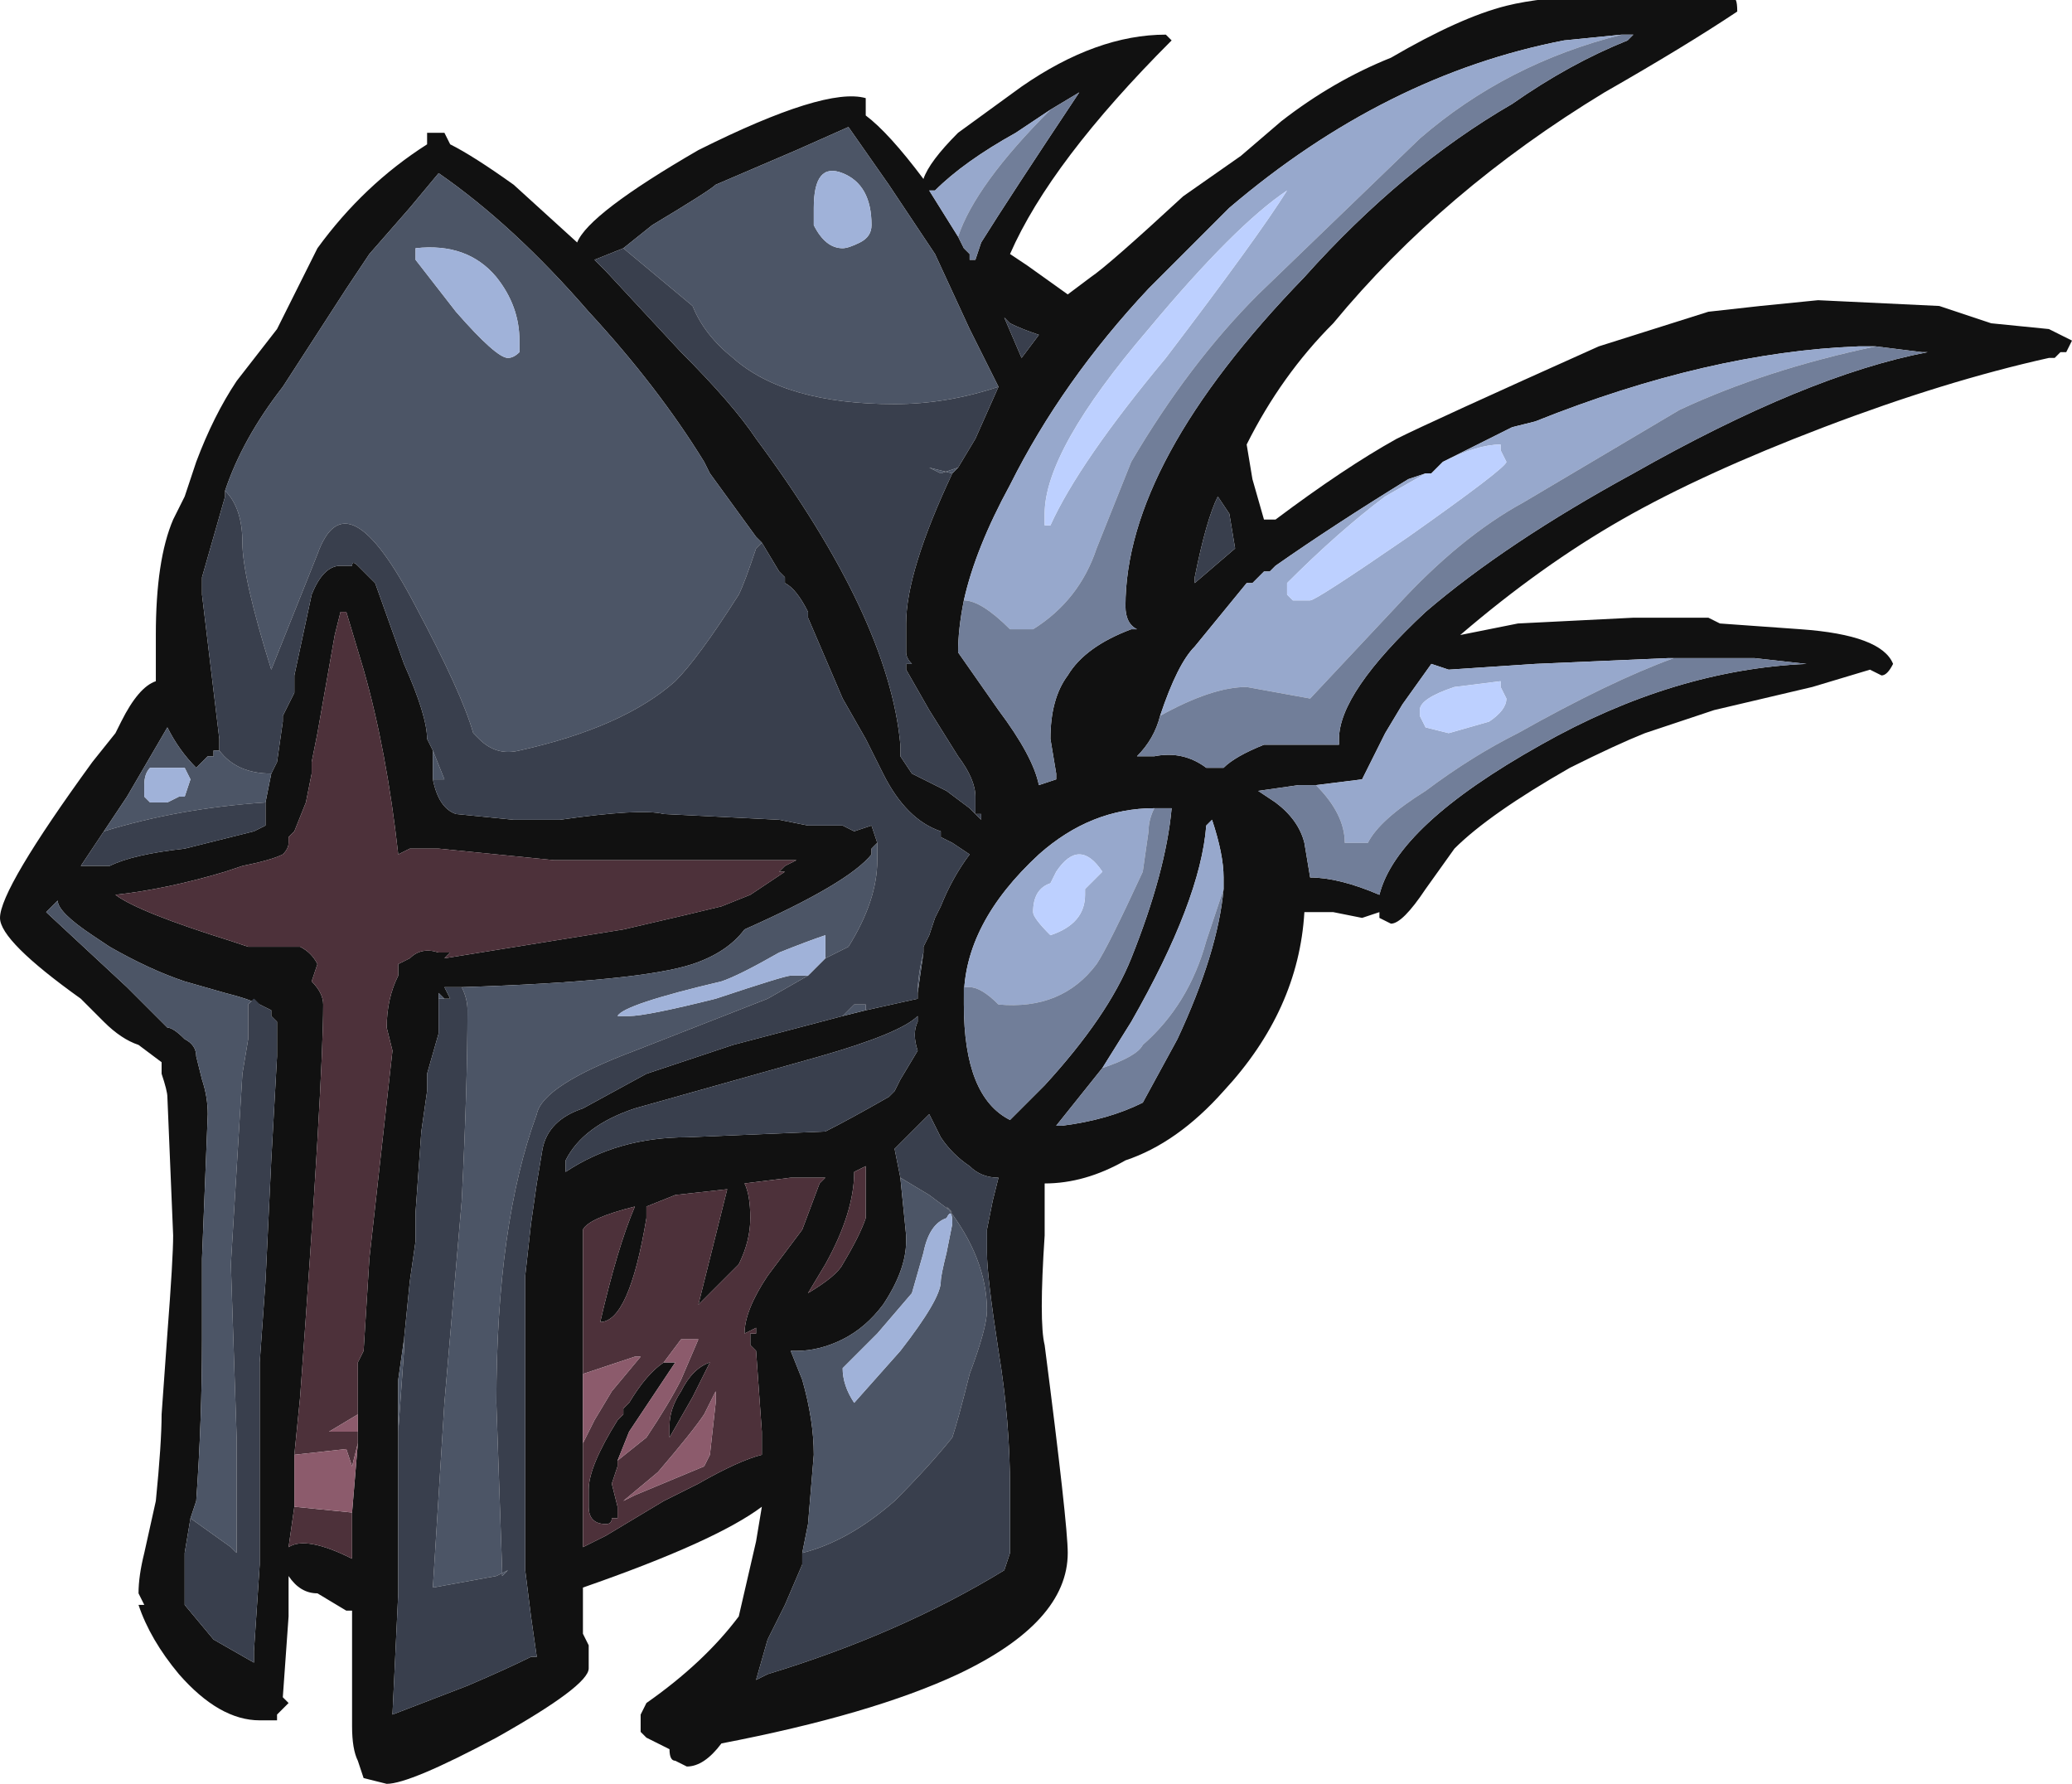<?xml version="1.0" encoding="UTF-8" standalone="no"?>
<svg xmlns:ffdec="https://www.free-decompiler.com/flash" xmlns:xlink="http://www.w3.org/1999/xlink" ffdec:objectType="shape" height="15.45px" width="17.95px" xmlns="http://www.w3.org/2000/svg">
  <g transform="matrix(1.0, 0.0, 0.0, 1.0, 6.3, 13.5)">
    <path d="M8.75 -13.4 Q8.3 -13.1 7.6 -12.7 6.2 -11.85 5.25 -10.7 4.8 -10.25 4.5 -9.65 L4.55 -9.35 4.65 -9.0 4.75 -9.0 Q5.35 -9.45 5.8 -9.7 6.1 -9.85 7.55 -10.5 L8.5 -10.8 8.95 -10.85 9.45 -10.9 10.5 -10.85 10.95 -10.7 11.45 -10.65 11.65 -10.55 11.6 -10.45 11.55 -10.45 11.5 -10.4 11.45 -10.4 Q10.55 -10.2 9.5 -9.8 8.45 -9.4 7.75 -9.0 7.05 -8.6 6.35 -8.0 L6.85 -8.1 7.85 -8.15 8.5 -8.15 8.6 -8.1 9.3 -8.05 Q10.0 -8.0 10.1 -7.75 10.05 -7.65 10.0 -7.65 L9.9 -7.7 9.4 -7.55 8.55 -7.35 7.95 -7.15 Q7.7 -7.05 7.3 -6.85 6.6 -6.45 6.3 -6.15 L6.05 -5.8 Q5.85 -5.5 5.75 -5.5 L5.65 -5.55 5.65 -5.6 5.5 -5.55 5.25 -5.6 5.0 -5.6 Q4.95 -4.75 4.3 -4.05 3.9 -3.6 3.45 -3.45 3.1 -3.25 2.75 -3.25 L2.75 -2.8 Q2.7 -2.05 2.75 -1.85 2.95 -0.3 2.95 -0.05 2.95 0.55 2.0 1.0 1.25 1.35 -0.05 1.6 -0.2 1.8 -0.35 1.8 L-0.45 1.75 Q-0.5 1.75 -0.5 1.65 L-0.7 1.55 -0.75 1.5 -0.75 1.35 -0.7 1.25 Q-0.2 0.9 0.1 0.5 L0.25 -0.15 0.3 -0.45 Q-0.1 -0.15 -1.25 0.25 L-1.25 0.65 -1.2 0.75 Q-1.2 0.85 -1.2 0.95 -1.2 1.1 -2.0 1.55 -2.75 1.95 -2.95 1.95 L-3.15 1.9 -3.2 1.75 Q-3.25 1.65 -3.25 1.45 L-3.25 0.45 -3.3 0.45 -3.55 0.3 Q-3.7 0.3 -3.8 0.15 L-3.8 0.5 -3.85 1.2 -3.8 1.25 -3.9 1.35 -3.9 1.4 -4.05 1.4 Q-4.4 1.4 -4.75 1.0 -5.0 0.7 -5.1 0.4 L-5.05 0.4 -5.1 0.3 Q-5.1 0.15 -5.05 -0.05 L-4.95 -0.5 Q-4.9 -1.0 -4.9 -1.25 L-4.85 -1.95 Q-4.8 -2.6 -4.8 -2.8 L-4.85 -4.0 Q-4.85 -4.05 -4.9 -4.2 L-4.9 -4.3 -5.1 -4.45 Q-5.25 -4.5 -5.4 -4.65 L-5.6 -4.85 Q-6.3 -5.35 -6.3 -5.55 -6.3 -5.8 -5.5 -6.9 L-5.3 -7.15 -5.25 -7.25 Q-5.1 -7.55 -4.95 -7.6 L-4.95 -8.0 Q-4.95 -8.65 -4.8 -9.0 L-4.7 -9.2 -4.6 -9.5 Q-4.45 -9.9 -4.25 -10.2 L-3.9 -10.65 -3.55 -11.35 Q-3.15 -11.9 -2.6 -12.25 L-2.6 -12.35 -2.45 -12.35 -2.4 -12.25 Q-2.2 -12.15 -1.85 -11.9 L-1.3 -11.4 Q-1.2 -11.65 -0.25 -12.2 0.85 -12.75 1.2 -12.65 L1.2 -12.5 Q1.4 -12.35 1.7 -11.95 1.75 -12.1 2.0 -12.35 L2.55 -12.75 Q3.2 -13.2 3.8 -13.2 L3.85 -13.15 Q2.8 -12.1 2.45 -11.3 L2.6 -11.2 2.95 -10.95 3.15 -11.1 Q3.3 -11.2 3.95 -11.8 L4.45 -12.15 4.8 -12.45 Q5.25 -12.8 5.75 -13.0 6.35 -13.35 6.75 -13.45 7.35 -13.6 8.7 -13.5 8.75 -13.55 8.75 -13.4 M2.05 -8.3 Q2.0 -8.05 2.0 -7.85 L2.35 -7.35 Q2.65 -6.95 2.7 -6.7 L2.85 -6.75 2.85 -6.8 2.8 -7.1 Q2.8 -7.45 2.95 -7.65 3.1 -7.9 3.5 -8.05 L3.55 -8.05 Q3.45 -8.1 3.45 -8.25 3.45 -9.5 5.0 -11.1 5.85 -12.05 6.8 -12.6 7.3 -12.95 7.8 -13.15 L7.85 -13.2 7.75 -13.2 7.25 -13.15 Q5.7 -12.85 4.35 -11.7 L3.65 -11.0 Q2.9 -10.2 2.45 -9.3 2.15 -8.75 2.05 -8.3 M9.95 -10.5 L9.8 -10.5 Q8.5 -10.45 7.0 -9.85 L6.8 -9.8 6.2 -9.5 6.1 -9.4 6.05 -9.4 5.9 -9.35 Q5.25 -8.95 4.75 -8.6 L4.7 -8.55 4.65 -8.55 4.55 -8.45 4.5 -8.45 4.05 -7.9 Q3.9 -7.75 3.75 -7.3 3.7 -7.1 3.55 -6.95 L3.7 -6.95 Q3.95 -7.0 4.15 -6.85 L4.3 -6.85 Q4.4 -6.95 4.65 -7.05 L5.3 -7.05 5.3 -7.1 Q5.3 -7.5 6.05 -8.2 6.75 -8.8 7.85 -9.4 9.35 -10.25 10.4 -10.45 L10.35 -10.45 9.95 -10.5 M8.3 -7.8 L8.15 -7.8 7.0 -7.75 6.25 -7.7 6.1 -7.75 5.85 -7.4 5.7 -7.15 5.5 -6.75 5.1 -6.7 4.95 -6.7 4.6 -6.65 4.75 -6.55 Q4.95 -6.4 5.0 -6.2 L5.05 -5.9 Q5.3 -5.9 5.65 -5.75 5.8 -6.35 7.05 -7.05 8.2 -7.7 9.35 -7.75 L8.9 -7.8 8.3 -7.8 M2.8 -12.55 L2.5 -12.35 Q2.05 -12.1 1.8 -11.85 L1.75 -11.85 2.0 -11.45 2.05 -11.35 2.1 -11.3 2.1 -11.25 2.15 -11.25 2.2 -11.4 Q2.45 -11.8 3.05 -12.7 L2.8 -12.55 M2.35 -10.15 Q2.25 -10.35 2.1 -10.65 L1.8 -11.3 1.4 -11.9 1.05 -12.4 0.6 -12.2 -0.1 -11.9 Q-0.15 -11.85 -0.65 -11.55 L-0.9 -11.35 -1.15 -11.25 -1.05 -11.15 -0.4 -10.45 Q0.05 -10.0 0.25 -9.7 1.4 -8.15 1.5 -7.05 L1.5 -6.95 1.6 -6.8 1.9 -6.65 2.1 -6.5 2.2 -6.4 2.2 -6.45 2.15 -6.45 2.15 -6.6 Q2.15 -6.75 2.0 -6.95 L1.75 -7.35 1.55 -7.7 Q1.55 -7.8 1.55 -7.75 L1.6 -7.75 Q1.55 -7.8 1.55 -7.85 L1.55 -8.1 Q1.55 -8.55 1.95 -9.4 L2.0 -9.45 2.15 -9.7 2.35 -10.15 M2.4 -10.75 L2.55 -10.4 2.7 -10.6 Q2.55 -10.65 2.45 -10.7 L2.4 -10.75 M0.3 -8.8 L0.25 -8.85 -0.15 -9.4 -0.2 -9.5 Q-0.6 -10.15 -1.2 -10.8 -1.85 -11.55 -2.5 -12.0 L-2.75 -11.7 -3.1 -11.3 -3.3 -11.0 -3.85 -10.15 Q-4.2 -9.7 -4.35 -9.25 L-4.35 -9.2 -4.55 -8.5 -4.55 -8.35 -4.4 -7.1 -4.4 -7.0 -4.45 -7.0 -4.45 -6.95 -4.5 -6.95 -4.55 -6.9 -4.6 -6.85 Q-4.75 -7.0 -4.85 -7.2 L-5.2 -6.6 -5.4 -6.3 -5.6 -6.0 -5.35 -6.0 Q-5.15 -6.1 -4.7 -6.15 L-4.1 -6.3 -4.0 -6.35 -4.0 -6.55 -3.95 -6.8 -3.9 -6.9 -3.85 -7.25 -3.85 -7.3 -3.75 -7.5 -3.75 -7.65 -3.6 -8.35 Q-3.5 -8.6 -3.35 -8.6 L-3.25 -8.6 Q-3.25 -8.65 -3.2 -8.6 L-3.05 -8.45 -2.8 -7.75 Q-2.6 -7.3 -2.6 -7.1 L-2.55 -7.0 -2.55 -6.75 Q-2.5 -6.5 -2.35 -6.45 L-1.85 -6.4 -1.45 -6.4 Q-0.75 -6.5 -0.55 -6.45 L0.45 -6.4 0.7 -6.35 0.8 -6.35 0.9 -6.35 1.0 -6.35 1.1 -6.3 1.25 -6.35 1.3 -6.2 1.25 -6.15 1.25 -6.1 Q1.05 -5.85 0.15 -5.45 0.0 -5.25 -0.3 -5.15 -0.75 -5.0 -2.3 -4.95 L-2.45 -4.95 -2.4 -4.85 -2.45 -4.85 -2.5 -4.9 -2.5 -4.8 -2.5 -4.55 -2.6 -4.2 -2.6 -4.05 -2.65 -3.7 -2.7 -3.0 -2.7 -2.75 -2.75 -2.4 -2.8 -1.9 -2.85 -1.55 -2.85 -1.1 -2.85 0.3 -2.9 1.35 -2.25 1.1 Q-1.9 0.95 -1.7 0.85 L-1.65 0.85 -1.7 0.5 -1.75 0.1 -1.75 -2.45 -1.7 -2.9 -1.65 -3.25 -1.6 -3.55 Q-1.55 -3.8 -1.25 -3.9 L-0.7 -4.2 0.05 -4.45 1.0 -4.7 1.2 -4.75 1.65 -4.85 1.65 -4.9 1.7 -5.25 1.7 -5.3 1.75 -5.4 1.8 -5.55 1.85 -5.65 Q1.95 -5.9 2.1 -6.1 L1.95 -6.2 1.85 -6.25 1.85 -6.3 Q1.55 -6.4 1.35 -6.8 L1.2 -7.1 1.0 -7.45 0.7 -8.15 0.7 -8.2 Q0.6 -8.4 0.5 -8.45 L0.5 -8.5 0.45 -8.55 0.3 -8.8 M4.05 -8.45 L4.4 -8.75 4.35 -9.05 4.25 -9.2 Q4.15 -9.0 4.05 -8.5 L4.05 -8.45 M4.3 -5.8 L4.3 -5.9 Q4.3 -6.1 4.2 -6.4 L4.15 -6.35 Q4.1 -5.7 3.5 -4.65 L3.25 -4.25 2.85 -3.75 2.9 -3.75 Q3.3 -3.8 3.6 -3.95 L3.9 -4.5 Q4.25 -5.25 4.3 -5.8 M2.05 -4.85 L2.05 -4.8 Q2.05 -4.0 2.45 -3.8 L2.75 -4.1 Q3.3 -4.7 3.5 -5.2 3.8 -5.95 3.85 -6.5 L3.7 -6.5 Q3.15 -6.5 2.7 -6.1 2.05 -5.5 2.05 -4.85 M-3.2 -1.25 L-3.2 -1.7 -3.15 -1.8 -3.1 -2.6 Q-3.05 -3.05 -2.95 -3.95 L-2.9 -4.4 -2.95 -4.6 Q-2.95 -4.85 -2.85 -5.05 L-2.85 -5.15 -2.75 -5.2 Q-2.65 -5.3 -2.5 -5.25 L-2.4 -5.25 -2.45 -5.2 -0.9 -5.45 Q-0.25 -5.6 -0.05 -5.65 L0.2 -5.75 0.5 -5.95 0.45 -5.95 0.5 -6.0 0.6 -6.05 -1.5 -6.05 -2.5 -6.15 -2.75 -6.15 -2.85 -6.1 Q-2.95 -7.0 -3.15 -7.7 L-3.3 -8.2 -3.35 -8.2 -3.4 -8.0 -3.55 -7.15 -3.6 -6.9 -3.6 -6.8 -3.65 -6.55 -3.75 -6.3 -3.8 -6.25 -3.8 -6.2 Q-3.8 -6.15 -3.85 -6.1 -3.95 -6.05 -4.2 -6.0 L-4.35 -5.95 Q-4.85 -5.8 -5.3 -5.75 -5.1 -5.6 -4.3 -5.35 L-4.15 -5.3 -3.7 -5.3 Q-3.6 -5.25 -3.55 -5.15 L-3.6 -5.0 Q-3.5 -4.9 -3.5 -4.8 -3.5 -4.15 -3.7 -1.4 L-3.75 -0.9 -3.75 -0.45 -3.8 -0.1 Q-3.65 -0.2 -3.25 0.0 L-3.25 -0.4 -3.2 -1.0 -3.2 -1.1 -3.2 -1.25 M1.45 -4.05 L1.5 -4.15 1.65 -4.4 Q1.6 -4.55 1.65 -4.65 L1.65 -4.7 Q1.5 -4.55 0.8 -4.35 L-0.8 -3.9 Q-1.25 -3.75 -1.4 -3.45 L-1.4 -3.35 Q-0.95 -3.65 -0.35 -3.65 L0.85 -3.7 Q1.05 -3.8 1.4 -4.0 L1.45 -4.05 M0.65 -0.05 L0.65 0.05 0.5 0.4 0.35 0.7 0.25 1.05 0.35 1.0 Q1.5 0.65 2.4 0.1 L2.45 -0.05 2.45 -0.6 Q2.45 -1.2 2.35 -1.8 2.25 -2.45 2.25 -2.65 L2.25 -2.85 2.3 -3.1 2.35 -3.3 Q2.2 -3.3 2.1 -3.4 1.95 -3.5 1.85 -3.65 1.8 -3.75 1.75 -3.85 L1.45 -3.55 1.5 -3.3 1.55 -2.8 1.55 -2.75 Q1.55 -2.5 1.35 -2.2 1.2 -2.0 1.0 -1.9 0.8 -1.8 0.6 -1.8 L0.55 -1.8 0.65 -1.55 Q0.75 -1.2 0.75 -0.9 L0.7 -0.3 0.65 -0.05 M-1.25 -1.0 L-1.25 -0.1 -1.05 -0.2 -0.55 -0.5 -0.25 -0.65 Q0.1 -0.85 0.3 -0.9 L0.3 -1.1 0.25 -1.8 0.2 -1.85 0.2 -1.95 0.25 -1.95 0.25 -2.0 0.15 -1.95 Q0.15 -2.15 0.35 -2.45 L0.65 -2.85 0.8 -3.25 0.85 -3.3 0.55 -3.3 0.15 -3.25 Q0.2 -3.15 0.2 -2.95 0.2 -2.75 0.1 -2.55 L-0.25 -2.2 0.0 -3.2 -0.45 -3.15 -0.7 -3.05 Q-0.7 -3.0 -0.7 -2.95 -0.85 -2.05 -1.1 -2.05 -0.95 -2.7 -0.8 -3.05 -1.2 -2.95 -1.25 -2.85 L-1.25 -1.6 -1.25 -1.0 M1.2 -3.4 L1.1 -3.35 Q1.1 -3.0 0.85 -2.55 L0.7 -2.3 Q0.95 -2.45 1.0 -2.55 1.15 -2.8 1.2 -2.95 L1.2 -3.4 M-4.05 -4.8 Q-4.15 -4.85 -4.35 -4.9 L-4.7 -5.0 Q-5.0 -5.1 -5.35 -5.3 L-5.5 -5.4 Q-5.8 -5.6 -5.8 -5.7 L-5.9 -5.6 -5.2 -4.95 -4.85 -4.6 Q-4.8 -4.6 -4.7 -4.5 -4.6 -4.45 -4.6 -4.35 L-4.55 -4.15 Q-4.5 -4.0 -4.5 -3.85 L-4.55 -2.6 -4.55 -1.9 Q-4.55 -1.2 -4.6 -0.5 L-4.65 -0.35 -4.7 -0.05 -4.7 0.4 -4.45 0.7 -4.1 0.9 -4.1 0.8 -4.05 0.05 -4.05 -1.7 -4.0 -2.4 -3.95 -3.45 -3.9 -4.35 -3.9 -4.65 -3.95 -4.7 -3.95 -4.75 -4.05 -4.8 M-0.55 -1.7 L-0.45 -1.7 -0.85 -1.1 -0.95 -0.85 -0.95 -0.8 -1.0 -0.65 -0.95 -0.45 -0.95 -0.35 -1.0 -0.35 Q-1.0 -0.3 -1.05 -0.3 -1.2 -0.3 -1.2 -0.45 L-1.2 -0.6 Q-1.2 -0.8 -0.95 -1.2 L-0.9 -1.25 -0.9 -1.3 -0.85 -1.35 Q-0.7 -1.6 -0.55 -1.7 M-0.3 -1.4 L-0.5 -1.05 -0.5 -1.15 Q-0.5 -1.3 -0.4 -1.45 -0.3 -1.65 -0.15 -1.7 L-0.3 -1.4" fill="#111111" fill-rule="evenodd" stroke="none"/>
    <path d="M0.75 -11.7 L0.75 -11.55 Q0.85 -11.35 1.0 -11.35 1.05 -11.35 1.15 -11.4 1.25 -11.45 1.25 -11.55 1.25 -11.9 1.0 -12.0 0.75 -12.1 0.75 -11.7 M-0.9 -11.35 L-0.65 -11.55 Q-0.15 -11.85 -0.1 -11.9 L0.6 -12.2 1.05 -12.4 1.4 -11.9 1.8 -11.3 2.1 -10.65 Q2.25 -10.35 2.35 -10.15 1.9 -10.0 1.45 -10.0 0.5 -10.0 0.05 -10.4 -0.2 -10.6 -0.3 -10.85 L-0.9 -11.35 M2.0 -9.45 L1.95 -9.4 1.75 -9.45 1.85 -9.4 2.0 -9.45 M2.2 -6.45 L2.2 -6.4 2.2 -6.45 M-4.35 -9.25 Q-4.2 -9.7 -3.85 -10.15 L-3.3 -11.0 -3.1 -11.3 -2.75 -11.7 -2.5 -12.0 Q-1.85 -11.55 -1.2 -10.8 -0.6 -10.15 -0.2 -9.5 L-0.15 -9.4 0.25 -8.85 0.3 -8.8 0.25 -8.75 Q0.15 -8.45 0.1 -8.35 -0.25 -7.8 -0.45 -7.6 -0.9 -7.2 -1.8 -7.0 -2.0 -6.95 -2.15 -7.1 L-2.2 -7.15 Q-2.3 -7.5 -2.7 -8.25 -3.3 -9.4 -3.55 -8.7 L-3.95 -7.7 Q-4.2 -8.5 -4.2 -8.8 -4.2 -9.1 -4.35 -9.25 M1.7 -5.25 L1.65 -4.9 Q1.65 -5.05 1.7 -5.25 M1.2 -4.75 L1.0 -4.7 1.1 -4.8 1.2 -4.8 1.2 -4.9 Q1.2 -4.8 1.2 -4.75 M-1.65 0.85 L-1.7 0.85 -1.65 0.85 M-2.85 -1.1 L-2.85 -1.55 -2.8 -1.9 -2.8 -1.8 -2.85 -1.1 M-2.5 -4.8 L-2.5 -4.9 -2.45 -4.85 -2.5 -4.85 -2.5 -4.8 M-2.3 -4.95 Q-0.75 -5.0 -0.3 -5.15 0.0 -5.25 0.15 -5.45 1.05 -5.85 1.25 -6.1 L1.25 -6.15 1.3 -6.2 1.3 -6.05 Q1.3 -5.7 1.05 -5.3 L0.85 -5.2 0.85 -5.4 Q0.7 -5.35 0.45 -5.25 0.1 -5.05 -0.05 -5.0 -0.9 -4.8 -0.95 -4.7 -1.0 -4.7 -0.85 -4.7 -0.7 -4.7 -0.1 -4.85 0.5 -5.05 0.55 -5.05 L0.7 -5.05 0.35 -4.85 -0.8 -4.4 Q-1.6 -4.1 -1.65 -3.85 -2.0 -2.9 -2.0 -1.35 L-1.95 0.1 -1.95 0.15 -1.9 0.1 -2.0 0.15 -2.55 0.25 -2.45 -1.35 -2.3 -3.1 Q-2.25 -4.1 -2.25 -4.75 -2.25 -4.85 -2.3 -4.95 M0.9 -6.35 L0.8 -6.35 0.9 -6.35 M-2.55 -6.75 L-2.55 -7.0 -2.45 -6.75 -2.55 -6.75 M-3.95 -6.8 L-4.0 -6.55 Q-4.75 -6.5 -5.4 -6.3 L-5.2 -6.6 -4.85 -7.2 Q-4.75 -7.0 -4.6 -6.85 L-4.55 -6.9 -4.5 -6.95 -4.45 -6.95 -4.45 -7.0 -4.4 -7.0 Q-4.25 -6.8 -3.95 -6.8 M1.5 -3.3 L1.75 -3.15 1.95 -3.0 1.9 -3.05 Q2.25 -2.6 2.25 -2.15 2.25 -2.0 2.1 -1.6 2.0 -1.2 1.95 -1.05 1.75 -0.8 1.45 -0.5 1.05 -0.15 0.65 -0.05 L0.7 -0.3 0.75 -0.9 Q0.75 -1.2 0.65 -1.55 L0.55 -1.8 0.6 -1.8 Q0.8 -1.8 1.0 -1.9 1.2 -2.0 1.35 -2.2 1.55 -2.5 1.55 -2.75 L1.55 -2.8 1.5 -3.3 M1.9 -2.95 Q1.75 -2.9 1.7 -2.65 L1.6 -2.3 1.3 -1.95 1.0 -1.65 Q1.0 -1.5 1.1 -1.35 L1.5 -1.8 Q1.85 -2.25 1.85 -2.4 1.85 -2.45 1.9 -2.65 L1.95 -2.9 Q1.95 -3.05 1.9 -2.95 M-2.7 -11.35 L-2.7 -11.25 -2.35 -10.8 Q-2.0 -10.4 -1.9 -10.4 -1.85 -10.4 -1.8 -10.45 L-1.8 -10.55 Q-1.8 -10.85 -2.0 -11.1 -2.25 -11.4 -2.7 -11.35 M-4.65 -0.35 L-4.6 -0.5 Q-4.55 -1.2 -4.55 -1.9 L-4.55 -2.6 -4.5 -3.85 Q-4.5 -4.0 -4.55 -4.15 L-4.6 -4.35 Q-4.6 -4.45 -4.7 -4.5 -4.8 -4.6 -4.85 -4.6 L-5.2 -4.95 -5.9 -5.6 -5.8 -5.7 Q-5.8 -5.6 -5.5 -5.4 L-5.35 -5.3 Q-5.0 -5.1 -4.7 -5.0 L-4.35 -4.9 Q-4.15 -4.85 -4.05 -4.8 L-4.1 -4.85 -4.15 -4.8 -4.15 -4.5 -4.2 -4.2 -4.3 -2.55 -4.25 -1.05 -4.25 -0.05 -4.3 -0.1 -4.65 -0.35 M-4.65 -6.75 L-4.7 -6.85 -5.0 -6.85 Q-5.05 -6.8 -5.05 -6.7 L-5.05 -6.6 -5.0 -6.55 -4.85 -6.55 -4.75 -6.6 -4.7 -6.6 -4.65 -6.75" fill="#4c5566" fill-rule="evenodd" stroke="none"/>
    <path d="M-3.75 -0.9 L-3.7 -1.4 Q-3.5 -4.15 -3.5 -4.8 -3.5 -4.9 -3.6 -5.0 L-3.55 -5.15 Q-3.6 -5.25 -3.7 -5.3 L-4.15 -5.3 -4.3 -5.35 Q-5.1 -5.6 -5.3 -5.75 -4.85 -5.8 -4.35 -5.95 L-4.2 -6.0 Q-3.95 -6.05 -3.85 -6.1 -3.8 -6.15 -3.8 -6.2 L-3.8 -6.25 -3.75 -6.3 -3.65 -6.55 -3.6 -6.8 -3.6 -6.9 -3.55 -7.15 -3.4 -8.0 -3.35 -8.2 -3.3 -8.2 -3.15 -7.7 Q-2.95 -7.0 -2.85 -6.1 L-2.75 -6.15 -2.5 -6.15 -1.5 -6.05 0.6 -6.05 0.5 -6.0 0.45 -5.95 0.5 -5.95 0.2 -5.75 -0.05 -5.65 Q-0.25 -5.6 -0.9 -5.45 L-2.45 -5.2 -2.4 -5.25 -2.5 -5.25 Q-2.65 -5.3 -2.75 -5.2 L-2.85 -5.15 -2.85 -5.05 Q-2.95 -4.85 -2.95 -4.6 L-2.9 -4.4 -2.95 -3.95 Q-3.05 -3.05 -3.1 -2.6 L-3.15 -1.8 -3.2 -1.7 -3.2 -1.25 -3.45 -1.1 -3.2 -1.1 -3.2 -1.0 -3.25 -0.8 -3.3 -0.95 -3.75 -0.9 M-1.25 -1.6 L-1.25 -2.85 Q-1.2 -2.95 -0.8 -3.05 -0.95 -2.7 -1.1 -2.05 -0.85 -2.05 -0.7 -2.95 -0.7 -3.0 -0.7 -3.05 L-0.45 -3.15 0.0 -3.2 -0.25 -2.2 0.1 -2.55 Q0.2 -2.75 0.2 -2.95 0.2 -3.15 0.15 -3.25 L0.55 -3.3 0.85 -3.3 0.8 -3.25 0.65 -2.85 0.35 -2.45 Q0.15 -2.15 0.15 -1.95 L0.25 -2.0 0.25 -1.95 0.2 -1.95 0.2 -1.85 0.25 -1.8 0.3 -1.1 0.3 -0.9 Q0.1 -0.85 -0.25 -0.65 L-0.55 -0.5 -1.05 -0.2 -1.25 -0.1 -1.25 -1.0 -1.15 -1.2 -1.0 -1.45 -0.75 -1.75 -0.8 -1.75 -1.25 -1.6 M1.2 -3.4 L1.2 -2.95 Q1.15 -2.8 1.0 -2.55 0.95 -2.45 0.7 -2.3 L0.85 -2.55 Q1.1 -3.0 1.1 -3.35 L1.2 -3.4 M-3.25 -0.4 L-3.25 0.0 Q-3.65 -0.2 -3.8 -0.1 L-3.75 -0.45 -3.25 -0.4 M-0.95 -0.85 L-0.7 -1.05 Q-0.5 -1.35 -0.4 -1.55 L-0.25 -1.9 -0.4 -1.9 -0.55 -1.7 Q-0.7 -1.6 -0.85 -1.35 L-0.9 -1.3 -0.9 -1.25 -0.95 -1.2 Q-1.2 -0.8 -1.2 -0.6 L-1.2 -0.45 Q-1.2 -0.3 -1.05 -0.3 -1.0 -0.3 -1.0 -0.35 L-0.95 -0.35 -0.95 -0.45 -1.0 -0.65 -0.95 -0.8 -0.95 -0.85 M-0.3 -1.4 L-0.15 -1.7 Q-0.3 -1.65 -0.4 -1.45 -0.5 -1.3 -0.5 -1.15 L-0.5 -1.05 -0.3 -1.4 M-0.1 -1.45 L-0.2 -1.25 Q-0.3 -1.1 -0.6 -0.75 L-0.9 -0.5 -0.8 -0.55 -0.2 -0.8 -0.15 -0.9 -0.1 -1.35 -0.1 -1.45" fill="#4d313a" fill-rule="evenodd" stroke="none"/>
    <path d="M-0.9 -11.35 L-0.3 -10.85 Q-0.2 -10.6 0.05 -10.4 0.5 -10.0 1.45 -10.0 1.9 -10.0 2.35 -10.15 L2.15 -9.7 2.0 -9.45 1.85 -9.4 1.75 -9.45 1.95 -9.4 Q1.55 -8.55 1.55 -8.1 L1.55 -7.85 Q1.55 -7.8 1.6 -7.75 L1.55 -7.75 Q1.55 -7.8 1.55 -7.7 L1.75 -7.35 2.0 -6.95 Q2.15 -6.75 2.15 -6.6 L2.15 -6.45 2.2 -6.45 2.2 -6.4 2.1 -6.5 1.9 -6.65 1.6 -6.8 1.5 -6.95 1.5 -7.05 Q1.4 -8.15 0.25 -9.7 0.05 -10.0 -0.4 -10.45 L-1.05 -11.15 -1.15 -11.25 -0.9 -11.35 M2.4 -10.75 L2.45 -10.7 Q2.55 -10.65 2.7 -10.6 L2.55 -10.4 2.4 -10.75 M-4.35 -9.25 Q-4.2 -9.1 -4.2 -8.8 -4.2 -8.5 -3.95 -7.7 L-3.55 -8.7 Q-3.3 -9.4 -2.7 -8.25 -2.3 -7.5 -2.2 -7.15 L-2.15 -7.1 Q-2.0 -6.95 -1.8 -7.0 -0.9 -7.2 -0.45 -7.6 -0.25 -7.8 0.1 -8.35 0.15 -8.45 0.25 -8.75 L0.3 -8.8 0.45 -8.55 0.5 -8.5 0.5 -8.45 Q0.6 -8.4 0.7 -8.2 L0.7 -8.15 1.0 -7.45 1.2 -7.1 1.35 -6.8 Q1.55 -6.4 1.85 -6.3 L1.85 -6.25 1.95 -6.2 2.1 -6.1 Q1.95 -5.9 1.85 -5.65 L1.8 -5.55 1.75 -5.4 1.7 -5.3 1.7 -5.25 Q1.65 -5.05 1.65 -4.9 L1.65 -4.85 1.2 -4.75 Q1.2 -4.8 1.2 -4.9 L1.2 -4.8 1.1 -4.8 1.0 -4.7 0.05 -4.45 -0.7 -4.2 -1.25 -3.9 Q-1.55 -3.8 -1.6 -3.55 L-1.65 -3.25 -1.7 -2.9 -1.75 -2.45 -1.75 0.1 -1.7 0.5 -1.65 0.85 -1.7 0.85 Q-1.9 0.95 -2.25 1.1 L-2.9 1.35 -2.85 0.3 -2.85 -1.1 -2.8 -1.8 -2.8 -1.9 -2.75 -2.4 -2.7 -2.75 -2.7 -3.0 -2.65 -3.7 -2.6 -4.05 -2.6 -4.2 -2.5 -4.55 -2.5 -4.8 -2.5 -4.85 -2.45 -4.85 -2.4 -4.85 -2.45 -4.95 -2.3 -4.95 Q-2.25 -4.85 -2.25 -4.75 -2.25 -4.1 -2.3 -3.1 L-2.45 -1.35 -2.55 0.25 -2.0 0.15 -1.9 0.1 -1.95 0.15 -1.95 0.1 -2.0 -1.35 Q-2.0 -2.9 -1.65 -3.85 -1.6 -4.1 -0.8 -4.4 L0.35 -4.85 0.7 -5.05 0.85 -5.2 1.05 -5.3 Q1.3 -5.7 1.3 -6.05 L1.3 -6.2 1.25 -6.35 1.1 -6.3 1.0 -6.35 0.9 -6.35 0.8 -6.35 0.7 -6.35 0.45 -6.4 -0.55 -6.45 Q-0.75 -6.5 -1.45 -6.4 L-1.85 -6.4 -2.35 -6.45 Q-2.5 -6.5 -2.55 -6.75 L-2.45 -6.75 -2.55 -7.0 -2.6 -7.1 Q-2.6 -7.3 -2.8 -7.75 L-3.05 -8.45 -3.2 -8.6 Q-3.25 -8.65 -3.25 -8.6 L-3.35 -8.6 Q-3.5 -8.6 -3.6 -8.35 L-3.75 -7.65 -3.75 -7.5 -3.85 -7.3 -3.85 -7.25 -3.9 -6.9 -3.95 -6.8 Q-4.25 -6.8 -4.4 -7.0 L-4.4 -7.1 -4.55 -8.35 -4.55 -8.5 -4.35 -9.2 -4.35 -9.25 M-4.0 -6.55 L-4.0 -6.35 -4.1 -6.3 -4.7 -6.15 Q-5.15 -6.1 -5.35 -6.0 L-5.6 -6.0 -5.4 -6.3 Q-4.75 -6.5 -4.0 -6.55 M4.05 -8.45 L4.05 -8.5 Q4.15 -9.0 4.25 -9.2 L4.35 -9.05 4.4 -8.75 4.05 -8.45 M1.45 -4.05 L1.4 -4.0 Q1.05 -3.8 0.85 -3.7 L-0.35 -3.65 Q-0.95 -3.65 -1.4 -3.35 L-1.4 -3.45 Q-1.25 -3.75 -0.8 -3.9 L0.8 -4.35 Q1.5 -4.55 1.65 -4.7 L1.65 -4.65 Q1.6 -4.55 1.65 -4.4 L1.5 -4.15 1.45 -4.05 M1.5 -3.3 L1.45 -3.55 1.75 -3.85 Q1.8 -3.75 1.85 -3.65 1.95 -3.5 2.1 -3.4 2.2 -3.3 2.35 -3.3 L2.3 -3.1 2.25 -2.85 2.25 -2.65 Q2.25 -2.45 2.35 -1.8 2.45 -1.2 2.45 -0.6 L2.45 -0.05 2.4 0.1 Q1.5 0.65 0.35 1.0 L0.25 1.05 0.35 0.7 0.5 0.4 0.65 0.05 0.65 -0.05 Q1.05 -0.15 1.45 -0.5 1.75 -0.8 1.95 -1.05 2.0 -1.2 2.1 -1.6 2.25 -2.0 2.25 -2.15 2.25 -2.6 1.9 -3.05 L1.95 -3.0 1.75 -3.15 1.5 -3.3 M-4.65 -0.35 L-4.3 -0.1 -4.25 -0.05 -4.25 -1.05 -4.3 -2.55 -4.2 -4.2 -4.15 -4.5 -4.15 -4.8 -4.1 -4.85 -4.05 -4.8 -3.95 -4.75 -3.95 -4.7 -3.9 -4.65 -3.9 -4.35 -3.95 -3.45 -4.0 -2.4 -4.05 -1.7 -4.05 0.05 -4.1 0.8 -4.1 0.9 -4.45 0.7 -4.7 0.4 -4.7 -0.05 -4.65 -0.35" fill="#393f4d" fill-rule="evenodd" stroke="none"/>
    <path d="M7.75 -13.2 Q6.75 -12.95 6.0 -12.3 L4.6 -10.95 Q4.0 -10.35 3.5 -9.5 L3.2 -8.75 Q3.05 -8.3 2.65 -8.05 L2.45 -8.05 Q2.2 -8.3 2.05 -8.3 2.15 -8.75 2.45 -9.3 2.9 -10.2 3.65 -11.0 L4.35 -11.7 Q5.7 -12.85 7.25 -13.15 L7.75 -13.2 M3.5 -8.05 L3.55 -8.05 3.5 -8.05 M6.2 -9.5 L6.8 -9.8 7.0 -9.85 Q8.5 -10.45 9.8 -10.5 L9.95 -10.5 Q9.0 -10.3 8.25 -9.95 L6.9 -9.15 Q6.35 -8.85 5.8 -8.25 L5.05 -7.45 4.5 -7.55 Q4.2 -7.55 3.75 -7.3 3.9 -7.75 4.05 -7.9 L4.5 -8.45 4.55 -8.45 4.65 -8.55 4.7 -8.55 4.75 -8.6 Q5.25 -8.95 5.9 -9.35 L6.05 -9.4 5.7 -9.2 Q5.3 -8.9 4.85 -8.45 L4.85 -8.35 4.9 -8.3 5.05 -8.3 Q5.1 -8.3 5.9 -8.85 6.75 -9.45 6.75 -9.5 L6.7 -9.6 6.7 -9.65 Q6.5 -9.65 6.2 -9.5 M6.05 -7.2 L6.25 -7.15 6.6 -7.25 Q6.75 -7.35 6.75 -7.45 L6.7 -7.55 6.7 -7.6 6.3 -7.55 Q6.0 -7.45 6.0 -7.35 L6.0 -7.3 6.05 -7.2 M5.1 -6.7 L5.5 -6.75 5.7 -7.15 5.85 -7.4 6.1 -7.75 6.25 -7.7 7.0 -7.75 8.15 -7.8 8.3 -7.8 8.2 -7.8 Q7.65 -7.6 6.85 -7.15 6.45 -6.95 6.05 -6.65 5.65 -6.4 5.55 -6.2 L5.35 -6.2 Q5.35 -6.45 5.1 -6.7 M4.85 -11.85 Q4.4 -11.55 3.65 -10.65 2.75 -9.6 2.75 -9.05 L2.75 -8.95 2.8 -8.95 Q3.05 -9.5 3.8 -10.4 4.6 -11.45 4.85 -11.85 M2.05 -11.35 L2.0 -11.45 1.75 -11.85 1.8 -11.85 Q2.05 -12.1 2.5 -12.35 L2.8 -12.55 Q2.15 -11.9 2.0 -11.45 L2.05 -11.35 M3.25 -4.25 L3.5 -4.65 Q4.1 -5.7 4.15 -6.35 L4.2 -6.4 Q4.3 -6.1 4.3 -5.9 L4.3 -5.8 4.15 -5.35 Q4.0 -4.8 3.6 -4.45 3.55 -4.35 3.25 -4.25 M3.7 -6.5 Q3.65 -6.4 3.65 -6.3 L3.6 -5.95 Q3.3 -5.3 3.2 -5.15 2.9 -4.75 2.35 -4.8 2.2 -4.95 2.1 -4.95 L2.05 -4.95 2.05 -4.85 Q2.05 -5.5 2.7 -6.1 3.15 -6.5 3.7 -6.5 M3.1 -5.8 L3.25 -5.95 Q3.05 -6.25 2.85 -5.95 L2.8 -5.85 Q2.65 -5.8 2.65 -5.6 2.65 -5.55 2.8 -5.4 3.1 -5.5 3.1 -5.75 L3.1 -5.8" fill="#97a8cc" fill-rule="evenodd" stroke="none"/>
    <path d="M2.05 -8.3 Q2.2 -8.3 2.45 -8.05 L2.65 -8.05 Q3.05 -8.3 3.2 -8.75 L3.5 -9.5 Q4.0 -10.35 4.6 -10.95 L6.0 -12.3 Q6.75 -12.95 7.75 -13.2 L7.85 -13.2 7.8 -13.15 Q7.3 -12.95 6.8 -12.6 5.85 -12.05 5.0 -11.1 3.45 -9.5 3.45 -8.25 3.45 -8.1 3.55 -8.05 L3.5 -8.05 Q3.1 -7.9 2.95 -7.65 2.8 -7.45 2.8 -7.1 L2.85 -6.8 2.85 -6.75 2.7 -6.7 Q2.65 -6.95 2.35 -7.35 L2.0 -7.85 Q2.0 -8.05 2.05 -8.3 M3.75 -7.3 Q4.2 -7.55 4.5 -7.55 L5.05 -7.45 5.8 -8.25 Q6.35 -8.85 6.9 -9.15 L8.25 -9.95 Q9.0 -10.3 9.95 -10.5 L10.35 -10.45 10.4 -10.45 Q9.35 -10.25 7.85 -9.4 6.75 -8.8 6.05 -8.2 5.3 -7.5 5.3 -7.1 L5.3 -7.05 4.65 -7.05 Q4.4 -6.95 4.3 -6.85 L4.15 -6.85 Q3.95 -7.0 3.7 -6.95 L3.55 -6.95 Q3.7 -7.1 3.75 -7.3 M5.1 -6.7 Q5.35 -6.45 5.35 -6.2 L5.55 -6.2 Q5.65 -6.4 6.05 -6.65 6.45 -6.95 6.85 -7.15 7.65 -7.6 8.2 -7.8 L8.3 -7.8 8.9 -7.8 9.35 -7.75 Q8.2 -7.7 7.05 -7.05 5.8 -6.35 5.65 -5.75 5.3 -5.9 5.05 -5.9 L5.0 -6.2 Q4.95 -6.4 4.75 -6.55 L4.6 -6.65 4.95 -6.7 5.1 -6.7 M2.05 -11.35 L2.0 -11.45 Q2.15 -11.9 2.8 -12.55 L3.05 -12.7 Q2.45 -11.8 2.2 -11.4 L2.15 -11.25 2.1 -11.25 2.1 -11.3 2.05 -11.35 M3.25 -4.25 Q3.55 -4.35 3.6 -4.45 4.0 -4.8 4.15 -5.35 L4.3 -5.8 Q4.25 -5.25 3.9 -4.5 L3.6 -3.95 Q3.3 -3.8 2.9 -3.75 L2.85 -3.75 3.25 -4.25 M3.7 -6.5 L3.85 -6.5 Q3.8 -5.95 3.5 -5.2 3.3 -4.7 2.75 -4.1 L2.45 -3.8 Q2.05 -4.0 2.05 -4.8 L2.05 -4.85 2.05 -4.95 2.1 -4.95 Q2.2 -4.95 2.35 -4.8 2.9 -4.75 3.2 -5.15 3.3 -5.3 3.6 -5.95 L3.65 -6.3 Q3.65 -6.4 3.7 -6.5" fill="#717e99" fill-rule="evenodd" stroke="none"/>
    <path d="M0.75 -11.7 Q0.75 -12.1 1.0 -12.0 1.25 -11.9 1.25 -11.55 1.25 -11.45 1.15 -11.4 1.05 -11.35 1.0 -11.35 0.85 -11.35 0.75 -11.55 L0.75 -11.7 M0.85 -5.2 L0.7 -5.05 0.55 -5.05 Q0.5 -5.05 -0.1 -4.85 -0.7 -4.7 -0.85 -4.7 -1.0 -4.7 -0.95 -4.7 -0.9 -4.8 -0.05 -5.0 0.1 -5.05 0.45 -5.25 0.7 -5.35 0.85 -5.4 L0.85 -5.2 M1.9 -2.95 Q1.95 -3.05 1.95 -2.9 L1.9 -2.65 Q1.85 -2.45 1.85 -2.4 1.85 -2.25 1.5 -1.8 L1.1 -1.35 Q1.0 -1.5 1.0 -1.65 L1.3 -1.95 1.6 -2.3 1.7 -2.65 Q1.75 -2.9 1.9 -2.95 M-2.7 -11.35 Q-2.25 -11.4 -2.0 -11.1 -1.8 -10.85 -1.8 -10.55 L-1.8 -10.45 Q-1.85 -10.4 -1.9 -10.4 -2.0 -10.4 -2.35 -10.8 L-2.7 -11.25 -2.7 -11.35 M-4.65 -6.75 L-4.7 -6.6 -4.75 -6.6 -4.85 -6.55 -5.0 -6.55 -5.05 -6.6 -5.05 -6.7 Q-5.05 -6.8 -5.0 -6.85 L-4.7 -6.85 -4.65 -6.75" fill="#a0b2d9" fill-rule="evenodd" stroke="none"/>
    <path d="M6.2 -9.5 Q6.5 -9.65 6.7 -9.65 L6.7 -9.6 6.75 -9.5 Q6.75 -9.45 5.9 -8.85 5.1 -8.3 5.05 -8.3 L4.9 -8.3 4.85 -8.35 4.85 -8.45 Q5.3 -8.9 5.7 -9.2 L6.05 -9.4 6.1 -9.4 6.2 -9.5 M6.05 -7.2 L6.0 -7.3 6.0 -7.35 Q6.0 -7.45 6.3 -7.55 L6.7 -7.6 6.7 -7.55 6.75 -7.45 Q6.75 -7.35 6.6 -7.25 L6.25 -7.15 6.05 -7.2 M4.85 -11.85 Q4.6 -11.45 3.8 -10.4 3.05 -9.5 2.8 -8.95 L2.75 -8.95 2.75 -9.05 Q2.75 -9.6 3.65 -10.65 4.4 -11.55 4.85 -11.85 M3.1 -5.8 L3.1 -5.75 Q3.1 -5.5 2.8 -5.4 2.65 -5.55 2.65 -5.6 2.65 -5.8 2.8 -5.85 L2.85 -5.95 Q3.05 -6.25 3.25 -5.95 L3.1 -5.8" fill="#bdd0ff" fill-rule="evenodd" stroke="none"/>
    <path d="M-3.75 -0.9 L-3.3 -0.95 -3.25 -0.8 -3.2 -1.0 -3.25 -0.4 -3.75 -0.45 -3.75 -0.9 M-3.2 -1.1 L-3.45 -1.1 -3.2 -1.25 -3.2 -1.1 M-1.25 -1.6 L-0.8 -1.75 -0.75 -1.75 -1.0 -1.45 -1.15 -1.2 -1.25 -1.0 -1.25 -1.6 M-0.55 -1.7 L-0.4 -1.9 -0.25 -1.9 -0.4 -1.55 Q-0.5 -1.35 -0.7 -1.05 L-0.95 -0.85 -0.85 -1.1 -0.45 -1.7 -0.55 -1.7 M-0.1 -1.45 L-0.1 -1.35 -0.15 -0.9 -0.2 -0.8 -0.8 -0.55 -0.9 -0.5 -0.6 -0.75 Q-0.3 -1.1 -0.2 -1.25 L-0.1 -1.45" fill="#8c5b6c" fill-rule="evenodd" stroke="none"/>
  </g>
</svg>
